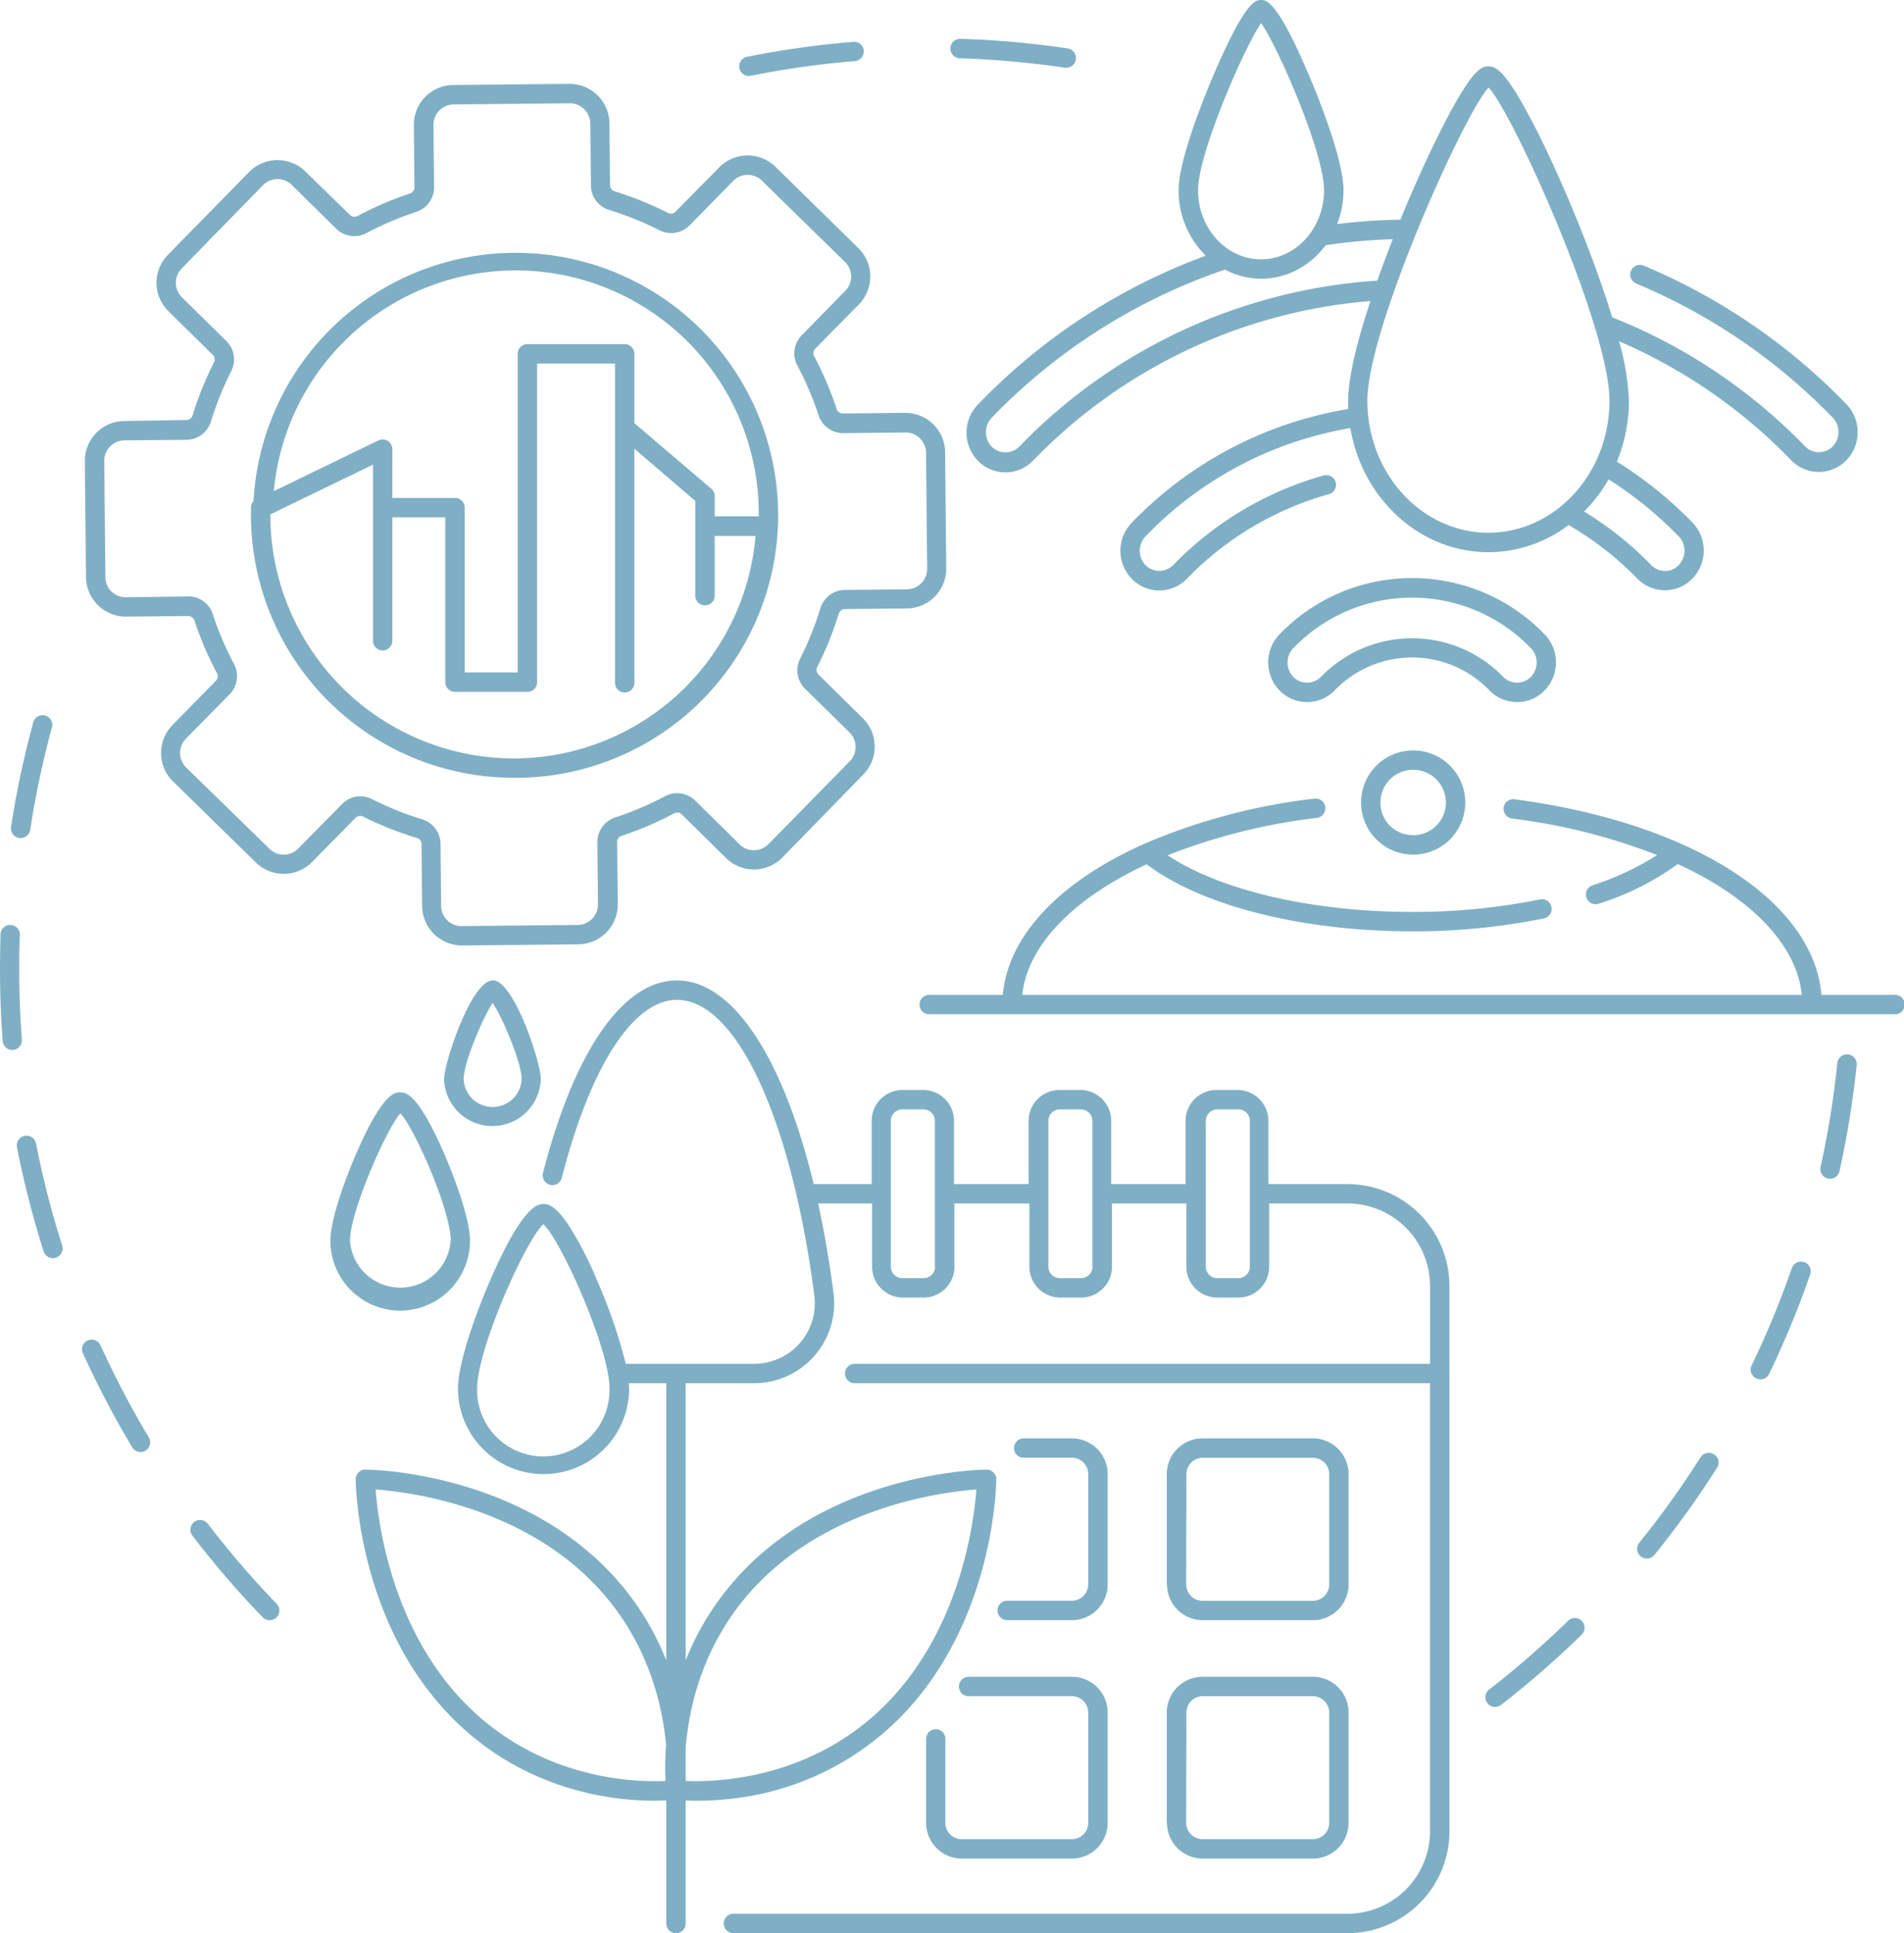 <svg xmlns="http://www.w3.org/2000/svg" width="435.2" height="441.85" viewBox="0 0 435.2 441.85"><defs><style>.cls-1{fill:#00608c;opacity:0.5;}</style></defs><g id="Layer_2" data-name="Layer 2"><g id="_Layer_" data-name="&lt;Layer&gt;"><path class="cls-1" d="M63.22,366.56a2.21,2.21,0,0,1-1.59,3.76,2.19,2.19,0,0,1-1.59-.67,213.49,213.49,0,0,1-16-18.59,2.22,2.22,0,1,1,3.52-2.7A212.65,212.65,0,0,0,63.22,366.56Zm-58.85-175a2,2,0,0,0,.34,0,2.23,2.23,0,0,0,2.19-1.88,210.07,210.07,0,0,1,5-23.52A2.21,2.21,0,0,0,7.64,165a212.15,212.15,0,0,0-5.12,24A2.21,2.21,0,0,0,4.37,191.52Zm3.89,69.94a2.22,2.22,0,1,0-4.35.85A211.94,211.94,0,0,0,10,286.09a2.22,2.22,0,0,0,4.23-1.34A208.12,208.12,0,0,1,8.26,261.46Zm14.58,45.72a2.22,2.22,0,0,0-4,1.83,213,213,0,0,0,11.38,21.75,2.21,2.21,0,0,0,1.91,1.08,2.17,2.17,0,0,0,1.14-.32,2.21,2.21,0,0,0,.76-3A209.31,209.31,0,0,1,22.84,307.18ZM5,237.65c-.4-5.25-.6-10.58-.6-15.86,0-2.71,0-5.47.15-8.18a2.22,2.22,0,0,0-4.43-.18C.05,216.21,0,219,0,221.79c0,5.39.21,10.84.62,16.2a2.21,2.21,0,0,0,2.21,2H3A2.22,2.22,0,0,0,5,237.65Zm386.75,94.76a2.22,2.22,0,0,0-3.06.68,206.38,206.38,0,0,1-14,19.52,2.22,2.22,0,0,0,3.45,2.8,215.33,215.33,0,0,0,14.34-19.94A2.22,2.22,0,0,0,391.79,332.41Zm20.63-43.92a2.21,2.21,0,0,0-2.82,1.37,206.83,206.83,0,0,1-9.18,22.22,2.22,2.22,0,0,0,4,1.93,212.83,212.83,0,0,0,9.37-22.7A2.21,2.21,0,0,0,412.42,288.49ZM358.5,370.38a211,211,0,0,1-18.13,15.8,2.21,2.21,0,0,0-.39,3.11,2.18,2.18,0,0,0,1.75.86,2.23,2.23,0,0,0,1.36-.46,213.46,213.46,0,0,0,18.51-16.14,2.22,2.22,0,0,0-3.1-3.17ZM422.4,241a2.23,2.23,0,0,0-2.44,2,210,210,0,0,1-3.83,23.74,2.22,2.22,0,0,0,1.69,2.64,2,2,0,0,0,.48.05,2.21,2.21,0,0,0,2.16-1.74,215.85,215.85,0,0,0,3.92-24.24A2.21,2.21,0,0,0,422.4,241ZM219.47,13.32c4.89.16,9.85.5,14.74,1,3.07.32,6.17.71,9.21,1.16l.33,0a2.22,2.22,0,0,0,.32-4.41c-3.11-.46-6.27-.86-9.41-1.18-5-.52-10-.87-15-1a2.22,2.22,0,1,0-.14,4.43Zm-48.28,4a2.09,2.09,0,0,0,.43,0,205.12,205.12,0,0,1,23.81-3.36,2.23,2.23,0,0,0,2-2.4,2.2,2.2,0,0,0-2.39-2,211.76,211.76,0,0,0-24.32,3.43,2.22,2.22,0,0,0,.44,4.39ZM322.76,132.13A42,42,0,0,1,353.07,145a9.23,9.23,0,0,1,0,12.8,8.77,8.77,0,0,1-12.62,0,24.57,24.57,0,0,0-35.38,0,8.77,8.77,0,0,1-12.62,0,9.23,9.23,0,0,1,0-12.8A42,42,0,0,1,322.76,132.13Zm27.13,16a37.68,37.68,0,0,0-54.26,0,4.76,4.76,0,0,0,0,6.61,4.44,4.44,0,0,0,6.27,0,29,29,0,0,1,41.72,0,4.45,4.45,0,0,0,6.27,0A4.76,4.76,0,0,0,349.89,148.1Zm-38.71,36.68a12.81,12.81,0,0,1-.08-1.39,11.91,11.91,0,1,1,.08,1.39Zm11.58,6.09a7.48,7.48,0,1,0-7.23-7.48A7.36,7.36,0,0,0,322.76,190.87ZM269.4,43.47c0-6.91,5.75-21,7.51-25.22C284.62,0,287.06,0,288.24,0S292,0,299.63,18.25c1.75,4.16,7.45,18.27,7.45,25.22a21.51,21.51,0,0,1-1.44,7.74,139.35,139.35,0,0,1,14.46-1c.54-1.31,1-2.44,1.37-3.31,3.46-8.19,7.07-15.82,10.15-21.5,5.14-9.44,7-10.23,8.59-10.23s3.56.79,8.72,10.23C352,31,355.61,38.66,359.07,46.89c1.82,4.33,6.05,14.72,9.24,25,.07.21.14.43.2.64a125.84,125.84,0,0,1,44.11,29.53,4.45,4.45,0,0,0,6.27,0,4.77,4.77,0,0,0,0-6.62A135,135,0,0,0,374,64.81a2,2,0,0,1-.43-.25,2.21,2.21,0,0,1,2.14-3.84,139.4,139.4,0,0,1,46.33,31.67,9.25,9.25,0,0,1,0,12.8,8.78,8.78,0,0,1-12.63,0A121.71,121.71,0,0,0,370.07,78a57.92,57.92,0,0,1,2.25,13.52,36.67,36.67,0,0,1-2.74,14,91.44,91.44,0,0,1,17.27,13.92,9.22,9.22,0,0,1,0,12.79,8.77,8.77,0,0,1-12.62,0A73.64,73.64,0,0,0,358.53,120a30.35,30.35,0,0,1-18.32,6.21c-15.39,0-28.28-11.74-31.38-27.36-.07-.33-.13-.67-.19-1a84.47,84.47,0,0,0-46.79,24.73,4.76,4.76,0,0,0,0,6.61,4.44,4.44,0,0,0,6.27,0,76.77,76.77,0,0,1,34.44-20.52,2.2,2.2,0,0,1,1.54.14,2.21,2.21,0,0,1-.36,4.14,72.36,72.36,0,0,0-32.45,19.33,8.77,8.77,0,0,1-12.62,0,9.22,9.22,0,0,1,0-12.79,88.79,88.79,0,0,1,49.48-26c0-.61,0-1.23,0-1.85,0-5.75,2.32-14.47,5.09-22.83a120.76,120.76,0,0,0-77.12,36.48,8.78,8.78,0,0,1-12.63,0,9.25,9.25,0,0,1,0-12.8A138.54,138.54,0,0,1,275.6,58.44,20.87,20.87,0,0,1,269.4,43.47Zm33.24,0c0-8.54-10.43-32.52-14.38-38.21-3.95,5.77-14.42,29.82-14.42,38.21,0,8.71,6.46,15.8,14.4,15.8S302.64,52.18,302.64,43.47ZM340.24,20c-5.69,6.2-27.7,55.19-27.7,71.57,0,16.65,12.42,30.19,27.67,30.19s27.67-13.54,27.67-30.19S345.92,26,340.24,20Zm43.43,102.56a87.93,87.93,0,0,0-16-13,34.72,34.72,0,0,1-5.58,7.36,78.11,78.11,0,0,1,15.35,12.25,4.33,4.33,0,0,0,6.26,0A4.76,4.76,0,0,0,383.67,122.53ZM303,56.05a19.07,19.07,0,0,1-7.55,6.12A17.5,17.5,0,0,1,280,61.62a134,134,0,0,0-53.32,33.86,4.79,4.79,0,0,0,0,6.62,4.45,4.45,0,0,0,6.27,0,125.32,125.32,0,0,1,75.57-37.39c2.09-.24,4.18-.43,6.29-.56,1.21-3.42,2.44-6.66,3.54-9.48A134.93,134.93,0,0,0,303,56.05ZM433,227.39H416.32c-1.77-21.15-28.85-38.87-68.51-44.48l-1.65-.23a2.22,2.22,0,0,0-2.48,1.91,1.34,1.34,0,0,0,0,.28,2.21,2.21,0,0,0,1.92,2.21l1.6.22a136.81,136.81,0,0,1,31.57,8.14A64.26,64.26,0,0,1,364,202.35a2.22,2.22,0,0,0,.71,4.32,2.15,2.15,0,0,0,.7-.12,62.74,62.74,0,0,0,18.1-9.06c16.61,7.67,27.14,18.34,28.34,29.9H233.66c1.22-11.47,11.87-22.15,28.43-29.84,12.51,9.47,35.52,15.32,60.67,15.32a148.78,148.78,0,0,0,30-2.93,2.22,2.22,0,1,0-.9-4.34,144.22,144.22,0,0,1-29.07,2.83c-22.88,0-43.77-4.9-55.92-12.94A137.51,137.51,0,0,1,301,186.94a2.2,2.2,0,0,0,1.93-2.19,2.62,2.62,0,0,0,0-.28,2.22,2.22,0,0,0-2.48-1.93,138.44,138.44,0,0,0-39.05,10.39.75.75,0,0,0-.13.06c-18.91,8.49-30.87,20.79-32.05,34.4H212.54a2.22,2.22,0,1,0,0,4.43H433a2.22,2.22,0,1,0,0-4.43ZM91.51,299.57a16,16,0,0,1-16-16c0-4.57,3.11-13.4,5.77-19.56,6.18-14.33,9-14.33,10.19-14.33s4,0,10.2,14.33c2.66,6.16,5.76,15,5.76,19.56A16,16,0,0,1,91.51,299.57Zm11.52-16c0-6.9-8.25-25.61-11.51-29.1C88.36,258,80,276.88,80,283.61a11.53,11.53,0,0,0,23,0Zm9.58-59.52c4.82,0,11,18.69,11,22.6a11.06,11.06,0,0,1-22.11,0C101.55,242.78,107.78,224.09,112.61,224.09Zm6.62,22.6c0-3.78-4.37-14.07-6.62-17.42-2.25,3.36-6.63,13.66-6.63,17.42a6.63,6.63,0,0,0,13.25,0Zm212.08,67.24V418.55a23.32,23.32,0,0,1-23.3,23.3H167.8a2.22,2.22,0,1,1,0-4.43H308a18.89,18.89,0,0,0,18.86-18.87V316.15H195.51a2.22,2.22,0,1,1,0-4.43H326.87V293.94A18.89,18.89,0,0,0,308,275.07h-17.9v14.45a7.06,7.06,0,0,1-7.05,7.06h-4.82a7.07,7.07,0,0,1-7.06-7.06V275.07h-17v14.45a7.07,7.07,0,0,1-7.06,7.06h-4.82a7.06,7.06,0,0,1-7-7.06V275.07H218.16v14.45a7.06,7.06,0,0,1-7,7.06h-4.82a7.06,7.06,0,0,1-7-7.06V275.07H187q2.09,9.54,3.52,20.46a18.28,18.28,0,0,1-18.12,20.62H156.73V379.5a62.21,62.21,0,0,1,11.07-18.14c.93-1.06,1.89-2.12,2.93-3.16,21.81-21.81,53.42-22.29,54.76-22.3a2.14,2.14,0,0,1,1.58.65,2.19,2.19,0,0,1,.65,1.58c0,1.34-.49,32.95-22.3,54.76a64,64,0,0,1-37.62,18.16,67.88,67.88,0,0,1-8.27.53c-1.09,0-2,0-2.8-.07v28.13a2.22,2.22,0,0,1-4.44,0V411.51c-.78,0-1.71.07-2.8.07-9.37,0-29.37-2.18-45.89-18.69-21.81-21.81-22.29-53.42-22.3-54.76a2.23,2.23,0,0,1,.65-1.58,2.14,2.14,0,0,1,1.59-.65c1.33,0,32.94.49,54.75,22.3a62.36,62.36,0,0,1,14,21.3V316.15h-8.55c0,.43.06.84.06,1.22a19.56,19.56,0,1,1-39.12,0c0-5.67,3.89-16.72,7.23-24.45,7.66-17.73,11.17-17.73,12.33-17.73.75,0,2.51,0,5.75,4.88a82.47,82.47,0,0,1,6.59,12.85,117.31,117.31,0,0,1,6.44,18.8h29.39a13.85,13.85,0,0,0,13.72-15.62c-5.24-40.42-17.85-67.57-31.39-67.57-10,0-19.82,15.24-26.35,40.76a2.22,2.22,0,0,1-4.3-1.09c7.17-28,18.34-44.11,30.65-44.11,12.77,0,24.24,17.63,31.25,46.55h13.25V256.19a7.06,7.06,0,0,1,7-7.06h4.82a7.06,7.06,0,0,1,7,7.06v14.45h17.05V256.19a7.06,7.06,0,0,1,7-7.06h4.82a7.07,7.07,0,0,1,7.06,7.06v14.45h17V256.19a7.07,7.07,0,0,1,7.06-7.06h4.82a7.06,7.06,0,0,1,7.05,7.06v14.45H308a23.32,23.32,0,0,1,23.3,23.3v20ZM173.87,361.34c-12.88,12.87-16.34,28.35-17.14,38.06v7.65c6.53.3,28.36-.11,45.55-17.3s20.33-41.68,20.89-49.3C215.55,341,191.07,344.14,173.87,361.34Zm-21.75,45.72a62.71,62.71,0,0,1,.13-8.13c-.87-9.73-4.42-24.92-17.09-37.59C118,344.14,93.48,341,85.86,340.45c.56,7.63,3.68,32.11,20.88,49.3S145.38,407.36,152.12,407.06ZM285.68,289.52V256.19a2.62,2.62,0,0,0-2.62-2.62h-4.82a2.62,2.62,0,0,0-2.62,2.62v33.33a2.62,2.62,0,0,0,2.62,2.62h4.82A2.62,2.62,0,0,0,285.68,289.52Zm-36,0V256.19a2.62,2.62,0,0,0-2.62-2.62h-4.82a2.61,2.61,0,0,0-2.61,2.62v33.33a2.61,2.61,0,0,0,2.61,2.62h4.82A2.62,2.62,0,0,0,249.7,289.52Zm-36,0V256.19a2.62,2.62,0,0,0-2.62-2.62h-4.82a2.62,2.62,0,0,0-2.62,2.62v33.33a2.62,2.62,0,0,0,2.62,2.62h4.82A2.62,2.62,0,0,0,213.73,289.52Zm-74.37,27.85c0-9.29-11.31-34.29-15.12-37.54-3.81,3.27-15.13,28.28-15.13,37.54a15.13,15.13,0,1,0,30.25,0Zm127.38,44.78V336.93a8.19,8.19,0,0,1,8.18-8.17h25.21a8.18,8.18,0,0,1,8.17,8.17v25.22a8.17,8.17,0,0,1-8.17,8.17H274.92A8.18,8.18,0,0,1,266.74,362.15Zm4.44,0a3.75,3.75,0,0,0,3.74,3.74h25.21a3.75,3.75,0,0,0,3.74-3.74V336.93a3.74,3.74,0,0,0-3.74-3.73H274.92a3.74,3.74,0,0,0-3.74,3.73Zm-4.44,54.49V391.42a8.19,8.19,0,0,1,8.18-8.17h25.21a8.18,8.18,0,0,1,8.17,8.17v25.22a8.18,8.18,0,0,1-8.17,8.17H274.92A8.19,8.19,0,0,1,266.74,416.64Zm4.44,0a3.74,3.74,0,0,0,3.74,3.73h25.21a3.74,3.74,0,0,0,3.74-3.73V391.42a3.74,3.74,0,0,0-3.74-3.73H274.92a3.74,3.74,0,0,0-3.74,3.73Zm-40.81-46.32H245a8.18,8.18,0,0,0,8.18-8.17V336.93a8.19,8.19,0,0,0-8.18-8.17H233.91a2.22,2.22,0,0,0-.21,4.42l.21,0H245a3.74,3.74,0,0,1,3.74,3.73v25.22a3.75,3.75,0,0,1-3.74,3.74H230.37a2.22,2.22,0,1,0,0,4.43Zm-10.55,54.49H245a8.19,8.19,0,0,0,8.18-8.17V391.42a8.18,8.18,0,0,0-8.18-8.17H221.41a2.21,2.21,0,0,0-2.22,2.22,2.19,2.19,0,0,0,1,1.87,2.23,2.23,0,0,0,1.18.34H245a3.75,3.75,0,0,1,3.74,3.74v25.22a3.74,3.74,0,0,1-3.74,3.73H219.82a3.74,3.74,0,0,1-3.74-3.73V397.45a2.21,2.21,0,0,0-1-1.87,2.15,2.15,0,0,0-1.18-.35,2.21,2.21,0,0,0-2.21,2.22v19.19A8.18,8.18,0,0,0,219.82,424.81ZM81.3,186.9,71.35,197a9.1,9.1,0,0,1-12.87.13L39.54,178.6a9.11,9.11,0,0,1-.12-12.87l9.95-10.15a1.47,1.47,0,0,0,.21-1.73,77.48,77.48,0,0,1-5.13-12,1.53,1.53,0,0,0-1.4-1.05l-14.21.14a9.14,9.14,0,0,1-9.19-9l-.26-26.52a9.1,9.1,0,0,1,9-9.19L42.61,96A1.49,1.49,0,0,0,44,95a77.2,77.2,0,0,1,4.89-12.14,1.47,1.47,0,0,0-.24-1.73l-10.15-10a9.1,9.1,0,0,1-.13-12.87L56.93,39.32a9.12,9.12,0,0,1,12.87-.13L80,49.15a1.49,1.49,0,0,0,1.73.21,77,77,0,0,1,12-5.14,1.45,1.45,0,0,0,1-1.39l-.14-14.21a9.1,9.1,0,0,1,9-9.19l11.45-.11,4.43-.05,10.64-.1h.09a9.11,9.11,0,0,1,9.1,9l.14,14.21a1.47,1.47,0,0,0,1.08,1.37,76.86,76.86,0,0,1,12.14,4.9,1.47,1.47,0,0,0,1.73-.25l10-10.14a9.1,9.1,0,0,1,12.87-.13l18.93,18.57a9.1,9.1,0,0,1,.13,12.87l-10,10.15a1.45,1.45,0,0,0-.21,1.73,77.48,77.48,0,0,1,5.13,12.05,1.48,1.48,0,0,0,1.39,1l14.21-.14a9.1,9.1,0,0,1,9.19,9l.26,26.52a9.11,9.11,0,0,1-9,9.19l-14.21.14a1.48,1.48,0,0,0-1.37,1.08,77.25,77.25,0,0,1-4.9,12.14,1.47,1.47,0,0,0,.25,1.73l10.15,10a9.11,9.11,0,0,1,.12,12.87L178.82,196a9.09,9.09,0,0,1-12.87.12l-10.14-10a1.49,1.49,0,0,0-1.74-.21,76.18,76.18,0,0,1-12,5.14,1.45,1.45,0,0,0-1,1.39l.13,14.21a9.11,9.11,0,0,1-9,9.19l-26.52.26h-.09a9.11,9.11,0,0,1-9.1-9l-.14-14.21a1.44,1.44,0,0,0-1.07-1.37A77,77,0,0,1,83,186.65,1.48,1.48,0,0,0,81.3,186.9Zm-16.4,8.44a4.66,4.66,0,0,0,3.28-1.4l10-10.15A5.8,5.8,0,0,1,82.31,182a6,6,0,0,1,2.72.65,71.73,71.73,0,0,0,11.45,4.61,5.92,5.92,0,0,1,4.21,5.58l.14,14.21a4.65,4.65,0,0,0,4.71,4.62l26.52-.26a4.68,4.68,0,0,0,4.62-4.72l-.14-14.21a5.9,5.9,0,0,1,4.1-5.65A73.14,73.14,0,0,0,152,182a5.88,5.88,0,0,1,6.92,1L169.06,193a4.51,4.51,0,0,0,3.31,1.33,4.63,4.63,0,0,0,3.29-1.4L194.23,174a4.67,4.67,0,0,0-.07-6.6L184,157.4a5.9,5.9,0,0,1-1.09-6.9,73.65,73.65,0,0,0,4.61-11.45,5.89,5.89,0,0,1,5.57-4.21l14.21-.14a4.67,4.67,0,0,0,4.62-4.71l-.26-26.52a4.62,4.62,0,0,0-1.4-3.28A4.52,4.52,0,0,0,207,98.85L192.75,99a5.9,5.9,0,0,1-5.65-4.1,73.19,73.19,0,0,0-4.84-11.35,5.9,5.9,0,0,1,1-6.92l9.95-10.15a4.65,4.65,0,0,0-.06-6.59L174.17,41.31a4.66,4.66,0,0,0-6.6.06l-9.95,10.15a5.91,5.91,0,0,1-6.9,1.1A72.61,72.61,0,0,0,139.28,48a5.87,5.87,0,0,1-4.21-5.57l-.14-14.21a4.68,4.68,0,0,0-4.67-4.62l-26.56.26a4.66,4.66,0,0,0-4.62,4.72l.14,14.21a5.92,5.92,0,0,1-4.1,5.65,72.84,72.84,0,0,0-11.36,4.83,5.88,5.88,0,0,1-6.92-1l-10.14-10a4.67,4.67,0,0,0-6.6.07L41.53,61.36a4.68,4.68,0,0,0,.06,6.6l10.15,10a5.88,5.88,0,0,1,1.1,6.9,71.73,71.73,0,0,0-4.61,11.45,5.91,5.91,0,0,1-5.57,4.21l-14.21.13a4.66,4.66,0,0,0-4.62,4.72l.26,26.52a4.6,4.6,0,0,0,4.71,4.62L43,136.32a5.83,5.83,0,0,1,5.65,4.1,72.24,72.24,0,0,0,4.84,11.35,5.91,5.91,0,0,1-1,6.92l-10,10.15a4.66,4.66,0,0,0,.07,6.59L61.59,194A4.54,4.54,0,0,0,64.9,195.34Zm-7.54-77.69c0-.56,0-1.13,0-1.69a2.23,2.23,0,0,1,.59-1.44,60,60,0,1,1,59.91,63.26h-.53A60.12,60.12,0,0,1,57.36,117.65Zm5.23-5.39,23.91-11.6a2.22,2.22,0,0,1,3.18,2v11.15H104a2.22,2.22,0,0,1,2.22,2.22v37.66h12.11V80.88a2.21,2.21,0,0,1,2.21-2.22h22.22A2.21,2.21,0,0,1,145,80.88V96.72l17.6,15a2.2,2.2,0,0,1,.77,1.68v4.61h10.06c0-.14,0-.28,0-.42a55.54,55.54,0,0,0-110.84-5.39Zm54.76,61.09a55.48,55.48,0,0,0,55.34-50.86h-9.33V136a2.22,2.22,0,1,1-4.43,0v-21.5L145,102.56v53.35a2.22,2.22,0,1,1-4.43,0V83.1H122.77v72.81a2.22,2.22,0,0,1-2.22,2.22H104a2.22,2.22,0,0,1-2.22-2.22V118.25H89.68V146.6a2.22,2.22,0,0,1-4.43,0V106.2L61.79,117.57v.08A55.69,55.69,0,0,0,117.35,173.35Z"/></g></g></svg>